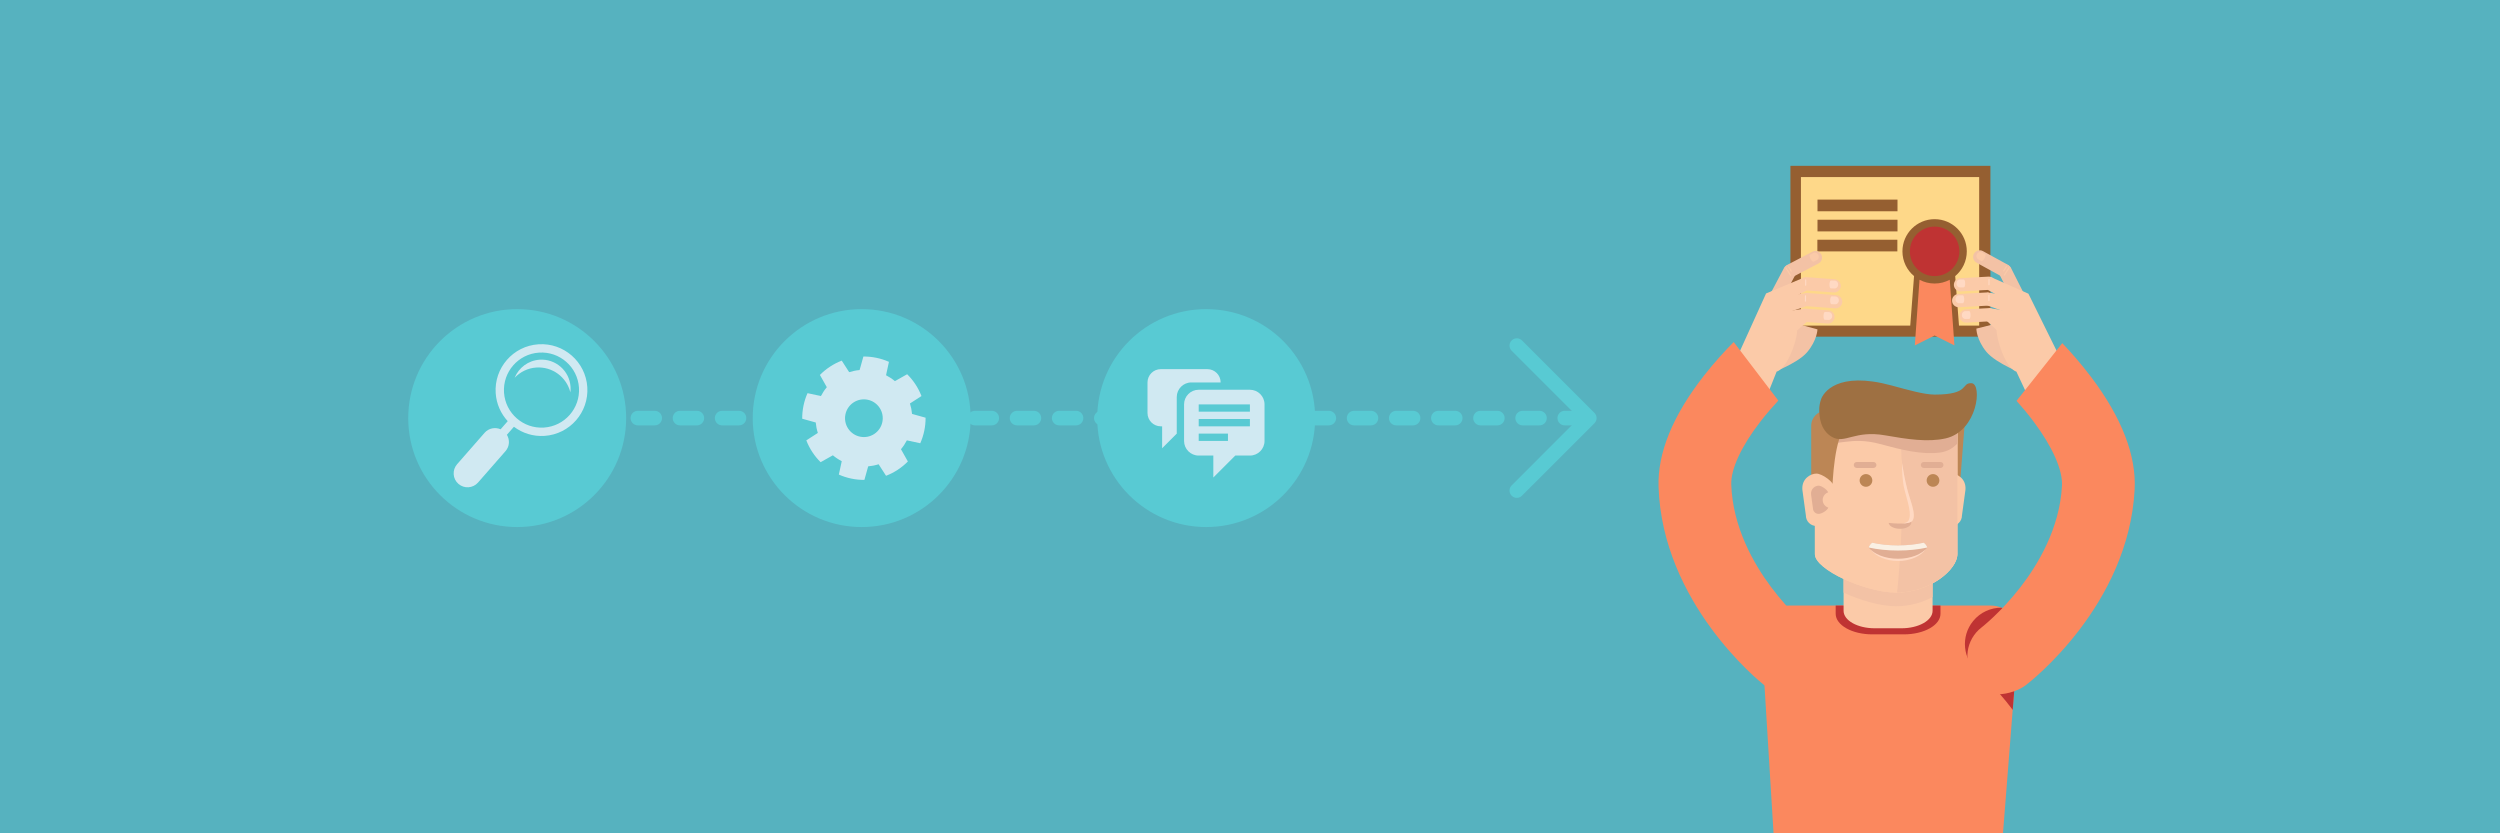 <?xml version="1.0" encoding="UTF-8"?>
<!DOCTYPE svg PUBLIC "-//W3C//DTD SVG 1.1//EN" "http://www.w3.org/Graphics/SVG/1.1/DTD/svg11.dtd">
<svg xmlns="http://www.w3.org/2000/svg" xmlns:xlink="http://www.w3.org/1999/xlink" version="1.1" x="0" y="0" width="5999.999" height="2000" viewBox="0, 0, 5999.999, 2000">
  <g id="Layer_2">
    <path d="M-36,2000 L6033.999,2000 L6033.999,-10 L-36,-10 z" fill="#56B2BF"/>
  </g>
  <g id="Layer_3">
    <g>
      <g>
        <path d="M4297,398 L4777,398 L4777,808 L4297,808 L4297,398 z" fill="#955F31"/>
        <path d="M4750,425 L4750,781.518 L4701.591,781.518 L4692.454,662.623 C4709.469,648.448 4720.318,627.119 4720.318,603.235 C4720.318,560.578 4685.74,526 4643.083,526 C4600.425,526 4565.847,560.578 4565.847,603.235 C4565.847,627.119 4576.696,648.448 4593.723,662.623 L4584.574,781.518 L4322.259,781.518 L4322.259,425 L4750,425 z M4553.667,575.333 L4361.667,575.333 L4361.667,603.333 L4553.667,603.333 L4553.667,575.333 z M4554,527.333 L4362,527.333 L4362,555.333 L4554,555.333 L4554,527.333 z M4554,479 L4362,479 L4362,507 L4554,507 L4554,479 z" fill="#FED889"/>
      </g>
      <path d="M4643.083,543.823 C4675.901,543.823 4702.494,570.416 4702.494,603.235 C4702.494,636.054 4675.901,662.647 4643.083,662.647 C4610.275,662.647 4583.67,636.054 4583.67,603.235 C4583.67,570.416 4610.275,543.823 4643.083,543.823 z" fill="#BF3333"/>
      <path d="M4679.359,671.404 L4690.612,829 L4643.083,805.235 L4595.553,829 L4606.817,671.404 C4617.63,677.167 4629.976,680.471 4643.083,680.47 C4656.201,680.471 4668.546,677.167 4679.359,671.404 z" fill="#FB885E"/>
    </g>
  </g>
  <g id="Layer_1">
    <path d="M1470.239,985.9 L1429.793,985.9 C1420.128,985.9 1412.293,993.734 1412.293,1003.4 C1412.293,1013.064 1420.128,1020.9 1429.793,1020.9 L1470.239,1020.9 C1479.904,1020.9 1487.739,1013.064 1487.739,1003.4 C1487.739,993.734 1479.904,985.9 1470.239,985.9" fill="#58CAD3"/>
    <path d="M1268.011,985.9 L1227.565,985.9 C1217.9,985.9 1210.065,993.734 1210.065,1003.4 C1210.065,1013.064 1217.9,1020.9 1227.565,1020.9 L1268.011,1020.9 C1277.676,1020.9 1285.511,1013.064 1285.511,1003.4 C1285.511,993.734 1277.676,985.9 1268.011,985.9" fill="#58CAD3"/>
    <path d="M1369.125,985.9 L1328.679,985.9 C1319.014,985.9 1311.179,993.734 1311.179,1003.4 C1311.179,1013.064 1319.014,1020.9 1328.679,1020.9 L1369.125,1020.9 C1378.79,1020.9 1386.625,1013.064 1386.625,1003.4 C1386.625,993.734 1378.79,985.9 1369.125,985.9" fill="#58CAD3"/>
    <path d="M1874.696,985.9 L1834.25,985.9 C1824.585,985.9 1816.75,993.734 1816.75,1003.4 C1816.75,1013.064 1824.585,1020.9 1834.25,1020.9 L1874.696,1020.9 C1884.361,1020.9 1892.196,1013.064 1892.196,1003.4 C1892.196,993.734 1884.361,985.9 1874.696,985.9" fill="#58CAD3"/>
    <path d="M1166.896,985.9 L1126.451,985.9 C1116.786,985.9 1108.951,993.734 1108.951,1003.4 C1108.951,1013.064 1116.786,1020.9 1126.451,1020.9 L1166.896,1020.9 C1176.562,1020.9 1184.396,1013.064 1184.396,1003.4 C1184.396,993.734 1176.562,985.9 1166.896,985.9" fill="#58CAD3"/>
    <path d="M1571.354,985.9 L1530.907,985.9 C1521.243,985.9 1513.407,993.734 1513.407,1003.4 C1513.407,1013.064 1521.243,1020.9 1530.907,1020.9 L1571.354,1020.9 C1581.019,1020.9 1588.854,1013.064 1588.854,1003.4 C1588.854,993.734 1581.019,985.9 1571.354,985.9" fill="#58CAD3"/>
    <path d="M1773.582,985.9 L1733.136,985.9 C1723.471,985.9 1715.636,993.734 1715.636,1003.4 C1715.636,1013.064 1723.471,1020.9 1733.136,1020.9 L1773.582,1020.9 C1783.247,1020.9 1791.082,1013.064 1791.082,1003.4 C1791.082,993.734 1783.247,985.9 1773.582,985.9" fill="#58CAD3"/>
    <path d="M1672.468,985.9 L1632.022,985.9 C1622.357,985.9 1614.522,993.734 1614.522,1003.4 C1614.522,1013.064 1622.357,1020.9 1632.022,1020.9 L1672.468,1020.9 C1682.133,1020.9 1689.968,1013.064 1689.968,1003.4 C1689.968,993.734 1682.133,985.9 1672.468,985.9" fill="#58CAD3"/>
    <path d="M1065.782,985.9 L1025.336,985.9 C1015.671,985.9 1007.836,993.734 1007.836,1003.4 C1007.836,1013.064 1015.671,1020.9 1025.336,1020.9 L1065.782,1020.9 C1075.447,1020.9 1083.282,1013.064 1083.282,1003.4 C1083.282,993.734 1075.447,985.9 1065.782,985.9" fill="#58CAD3"/>
    <path d="M1975.811,985.9 L1935.365,985.9 C1925.7,985.9 1917.865,993.734 1917.865,1003.4 C1917.865,1013.064 1925.7,1020.9 1935.365,1020.9 L1975.811,1020.9 C1985.476,1020.9 1993.311,1013.064 1993.311,1003.4 C1993.311,993.734 1985.476,985.9 1975.811,985.9" fill="#58CAD3"/>
    <path d="M3189.182,985.9 L3148.737,985.9 C3139.072,985.9 3131.237,993.734 3131.237,1003.4 C3131.237,1013.064 3139.072,1020.9 3148.737,1020.9 L3189.182,1020.9 C3198.847,1020.9 3206.682,1013.064 3206.682,1003.4 C3206.682,993.734 3198.847,985.9 3189.182,985.9" fill="#58CAD3"/>
    <path d="M3290.296,985.9 L3249.851,985.9 C3240.186,985.9 3232.351,993.734 3232.351,1003.4 C3232.351,1013.064 3240.186,1020.9 3249.851,1020.9 L3290.296,1020.9 C3299.961,1020.9 3307.796,1013.064 3307.796,1003.4 C3307.796,993.734 3299.961,985.9 3290.296,985.9" fill="#58CAD3"/>
    <path d="M2986.953,985.9 L2946.508,985.9 C2936.843,985.9 2929.008,993.734 2929.008,1003.4 C2929.008,1013.064 2936.843,1020.9 2946.508,1020.9 L2986.953,1020.9 C2996.618,1020.9 3004.453,1013.064 3004.453,1003.4 C3004.453,993.734 2996.618,985.9 2986.953,985.9" fill="#58CAD3"/>
    <path d="M3088.067,985.9 L3047.622,985.9 C3037.957,985.9 3030.122,993.734 3030.122,1003.4 C3030.122,1013.064 3037.957,1020.9 3047.622,1020.9 L3088.067,1020.9 C3097.732,1020.9 3105.567,1013.064 3105.567,1003.4 C3105.567,993.734 3097.732,985.9 3088.067,985.9" fill="#58CAD3"/>
    <path d="M3391.41,985.9 L3350.965,985.9 C3341.3,985.9 3333.465,993.734 3333.465,1003.4 C3333.465,1013.064 3341.3,1020.9 3350.965,1020.9 L3391.41,1020.9 C3401.075,1020.9 3408.91,1013.064 3408.91,1003.4 C3408.91,993.734 3401.075,985.9 3391.41,985.9" fill="#58CAD3"/>
    <path d="M3492.524,985.9 L3452.079,985.9 C3442.414,985.9 3434.579,993.734 3434.579,1003.4 C3434.579,1013.064 3442.414,1020.9 3452.079,1020.9 L3492.524,1020.9 C3502.189,1020.9 3510.024,1013.064 3510.024,1003.4 C3510.024,993.734 3502.189,985.9 3492.524,985.9" fill="#58CAD3"/>
    <path d="M3694.753,985.9 L3654.308,985.9 C3644.643,985.9 3636.808,993.734 3636.808,1003.4 C3636.808,1013.064 3644.643,1020.9 3654.308,1020.9 L3694.753,1020.9 C3704.418,1020.9 3712.253,1013.064 3712.253,1003.4 C3712.253,993.734 3704.418,985.9 3694.753,985.9" fill="#58CAD3"/>
    <path d="M3593.639,985.9 L3553.194,985.9 C3543.529,985.9 3535.694,993.734 3535.694,1003.4 C3535.694,1013.064 3543.529,1020.9 3553.194,1020.9 L3593.639,1020.9 C3603.304,1020.9 3611.139,1013.064 3611.139,1003.4 C3611.139,993.734 3603.304,985.9 3593.639,985.9" fill="#58CAD3"/>
    <path d="M2076.925,985.9 L2036.479,985.9 C2026.814,985.9 2018.979,993.734 2018.979,1003.4 C2018.979,1013.064 2026.814,1020.9 2036.479,1020.9 L2076.925,1020.9 C2086.59,1020.9 2094.425,1013.064 2094.425,1003.4 C2094.425,993.734 2086.59,985.9 2076.925,985.9" fill="#58CAD3"/>
    <path d="M2481.382,985.9 L2440.936,985.9 C2431.271,985.9 2423.436,993.734 2423.436,1003.4 C2423.436,1013.064 2431.271,1020.9 2440.936,1020.9 L2481.382,1020.9 C2491.047,1020.9 2498.882,1013.064 2498.882,1003.4 C2498.882,993.734 2491.047,985.9 2481.382,985.9" fill="#58CAD3"/>
    <path d="M2380.268,985.9 L2339.823,985.9 C2330.157,985.9 2322.323,993.734 2322.323,1003.4 C2322.323,1013.064 2330.157,1020.9 2339.823,1020.9 L2380.268,1020.9 C2389.933,1020.9 2397.768,1013.064 2397.768,1003.4 C2397.768,993.734 2389.933,985.9 2380.268,985.9" fill="#58CAD3"/>
    <path d="M2279.153,985.9 L2238.707,985.9 C2229.042,985.9 2221.207,993.734 2221.207,1003.4 C2221.207,1013.064 2229.042,1020.9 2238.707,1020.9 L2279.153,1020.9 C2288.818,1020.9 2296.653,1013.064 2296.653,1003.4 C2296.653,993.734 2288.818,985.9 2279.153,985.9" fill="#58CAD3"/>
    <path d="M2178.039,985.9 L2137.593,985.9 C2127.928,985.9 2120.093,993.734 2120.093,1003.4 C2120.093,1013.064 2127.928,1020.9 2137.593,1020.9 L2178.039,1020.9 C2187.704,1020.9 2195.539,1013.064 2195.539,1003.4 C2195.539,993.734 2187.704,985.9 2178.039,985.9" fill="#58CAD3"/>
    <path d="M2582.496,985.9 L2542.051,985.9 C2532.386,985.9 2524.551,993.734 2524.551,1003.4 C2524.551,1013.064 2532.386,1020.9 2542.051,1020.9 L2582.496,1020.9 C2592.161,1020.9 2599.996,1013.064 2599.996,1003.4 C2599.996,993.734 2592.161,985.9 2582.496,985.9" fill="#58CAD3"/>
    <path d="M2784.725,985.9 L2744.28,985.9 C2734.615,985.9 2726.78,993.734 2726.78,1003.4 C2726.78,1013.064 2734.615,1020.9 2744.28,1020.9 L2784.725,1020.9 C2794.389,1020.9 2802.225,1013.064 2802.225,1003.4 C2802.225,993.734 2794.389,985.9 2784.725,985.9" fill="#58CAD3"/>
    <path d="M2885.839,985.9 L2845.393,985.9 C2835.728,985.9 2827.893,993.734 2827.893,1003.4 C2827.893,1013.064 2835.728,1020.9 2845.393,1020.9 L2885.839,1020.9 C2895.504,1020.9 2903.339,1013.064 2903.339,1003.4 C2903.339,993.734 2895.504,985.9 2885.839,985.9" fill="#58CAD3"/>
    <path d="M2683.61,985.9 L2643.164,985.9 C2633.499,985.9 2625.664,993.734 2625.664,1003.4 C2625.664,1013.064 2633.499,1020.9 2643.164,1020.9 L2683.61,1020.9 C2693.275,1020.9 2701.11,1013.064 2701.11,1003.4 C2701.11,993.734 2693.275,985.9 2683.61,985.9" fill="#58CAD3"/>
    <path d="M3775.422,985.9 L3755.422,985.9 C3745.757,985.9 3737.922,993.734 3737.922,1003.4 C3737.922,1013.064 3745.757,1020.9 3755.422,1020.9 L3775.422,1020.9 C3785.087,1020.9 3792.922,1013.064 3792.922,1003.4 C3792.922,993.734 3785.087,985.9 3775.422,985.9" fill="#58CAD3"/>
    <path d="M3652.723,817.061 C3645.889,810.227 3634.809,810.227 3627.975,817.061 C3621.14,823.895 3621.14,834.975 3627.975,841.809 L3789.566,1003.401 L3627.975,1164.991 C3621.14,1171.825 3621.14,1182.905 3627.975,1189.741 C3631.392,1193.157 3635.87,1194.866 3640.349,1194.866 C3644.827,1194.866 3649.306,1193.157 3652.723,1189.741 L3826.689,1015.774 C3829.971,1012.493 3831.815,1008.041 3831.815,1003.401 C3831.815,998.758 3829.971,994.307 3826.689,991.026 z" fill="#58CAD3"/>
    <path d="M4777.733,1453.307 L4294.231,1453.307 C4257.147,1453.307 4227.085,1483.376 4227.085,1520.464 L4256.542,1999.999 L4807.139,1999.999 L4844.889,1520.464 C4844.889,1483.376 4814.829,1453.307 4777.733,1453.307" fill="#FB885E"/>
    <path d="M4405.627,1473.082 C4405.627,1500.352 4444.961,1522.471 4493.491,1522.471 L4569.307,1522.471 C4617.835,1522.471 4657.172,1500.352 4657.172,1473.082 L4657.172,1453.308 L4405.627,1453.308 z" fill="#BF3333"/>
    <path d="M4803.541,1458.457 C4778.163,1458.339 4752.951,1469.231 4735.605,1490.373 C4705.023,1527.647 4710.449,1582.652 4747.725,1613.231 C4748.137,1613.572 4788.146,1647.061 4830.557,1703.769 L4844.889,1520.465 C4844.889,1492.523 4827.82,1468.572 4803.541,1458.457" fill="#BF3333"/>
    <path d="M4563.59,1343.303 L4499.207,1343.303 C4457.995,1343.303 4424.592,1362.076 4424.592,1385.248 L4424.592,1465.914 C4424.592,1489.084 4457.995,1507.862 4499.207,1507.862 L4563.59,1507.862 C4604.803,1507.862 4638.207,1489.084 4638.207,1465.914 L4638.207,1385.248 C4638.207,1362.076 4604.803,1343.303 4563.59,1343.303" fill="#FBCAA8"/>
    <path d="M4678.626,985.529 C4658.592,985.529 4602.227,963.842 4602.227,983.863 C4602.227,983.863 4632.115,1003.451 4648.61,1057.039 C4665.095,1110.629 4665.095,1204.413 4665.095,1204.413 C4665.095,1213.136 4675.047,1233.958 4685.709,1237.39 C4699.525,1241.832 4698.961,1237.498 4698.961,1226.189 L4714.883,1021.792 C4714.883,1001.764 4698.645,985.529 4678.626,985.529" fill="#BC8655"/>
    <path d="M4683.442,1136.624 C4669.495,1136.624 4639.638,1157.715 4639.638,1171.668 L4639.492,1230.433 C4639.492,1244.379 4669.495,1262.357 4683.442,1262.357 C4697.382,1262.357 4708.689,1251.053 4708.689,1237.109 L4717.073,1175.785 C4719.379,1148.859 4697.382,1136.624 4683.442,1136.624" fill="#FBCAA8"/>
    <path d="M4678.113,1165.591 C4671.491,1165.591 4658.214,1174.416 4655.137,1181.66 C4662.799,1184.186 4668.326,1191.391 4668.326,1199.893 C4668.326,1208.525 4662.629,1215.828 4654.791,1218.251 C4657.261,1225.363 4671.269,1233.389 4678.113,1233.389 C4685.633,1233.389 4691.733,1227.3 4691.733,1219.782 L4696.251,1186.703 C4697.497,1172.188 4685.633,1165.591 4678.113,1165.591" fill="#E8D3B8"/>
    <path d="M4563.59,1343.303 L4499.207,1343.303 C4457.995,1343.303 4424.592,1362.076 4424.592,1385.248 L4424.592,1422.295 C4464.393,1440.972 4513.791,1455.024 4551.073,1455.024 C4583.598,1455.024 4613.785,1446.001 4638.207,1432.801 L4638.207,1385.248 C4638.207,1362.076 4604.803,1343.303 4563.59,1343.303" fill="#F3C2A5"/>
    <path d="M4355.74,1330.045 C4355.74,1367.138 4477.213,1422.266 4551.073,1422.266 C4631.5,1422.266 4697.609,1367.138 4697.609,1330.045 L4697.609,1006.125 L4355.74,1006.125 z" fill="#FBCAA8"/>
    <path d="M4355.74,1330.045 C4355.74,1367.138 4477.213,1422.266 4551.073,1422.266 C4631.5,1422.266 4697.609,1367.138 4697.609,1330.045 L4697.609,1006.125 L4355.74,1006.125 z" fill="#FBCAA8"/>
    <path d="M4564.965,1181.639 C4564.965,1267.036 4560.7,1348.359 4552.983,1422.25 C4632.541,1421.385 4697.61,1366.841 4697.61,1330.045 L4697.61,1006.125 L4558.738,1006.125 C4562.79,1061.74 4564.965,1120.649 4564.965,1181.639" fill="#F3C2A5"/>
    <path d="M4359.962,1012.873 C4358.335,1030.662 4363.389,1050.759 4378.336,1057.976 C4410.361,1073.432 4439.764,1045.969 4512.123,1065.615 C4563.733,1079.629 4612.747,1091.869 4656.11,1086.106 C4673.654,1083.773 4687.174,1075.644 4697.609,1064.449 L4697.609,1006.125 L4360.578,1006.125 z" fill="#E1AE94"/>
    <path d="M4383.162,985.529 C4363.135,985.529 4346.905,1001.764 4346.905,1021.792 L4346.905,1215.178 C4346.905,1226.483 4362.263,1241.832 4376.077,1237.39 C4386.743,1233.958 4396.693,1213.136 4396.693,1204.413 C4396.693,1204.413 4396.693,1110.629 4413.183,1057.039 C4429.671,1003.451 4459.56,983.863 4459.56,983.863 C4459.56,963.842 4403.194,985.529 4383.162,985.529" fill="#BC8655"/>
    <path d="M4359.355,1136.624 C4345.405,1136.624 4323.419,1148.859 4325.719,1175.785 L4334.102,1237.109 C4334.102,1251.053 4345.405,1262.357 4359.355,1262.357 C4373.294,1262.357 4403.294,1244.379 4403.294,1230.433 L4403.153,1171.668 C4403.153,1157.715 4373.294,1136.624 4359.355,1136.624" fill="#FBCAA8"/>
    <path d="M4374.466,1199.892 C4374.466,1191.391 4380,1184.185 4387.648,1181.66 C4384.578,1174.415 4371.307,1165.59 4364.678,1165.59 C4357.16,1165.59 4345.299,1172.188 4346.541,1186.703 L4351.059,1219.782 C4351.059,1227.299 4357.16,1233.388 4364.678,1233.388 C4371.522,1233.388 4385.538,1225.363 4388,1218.25 C4380.161,1215.828 4374.466,1208.524 4374.466,1199.892" fill="#E1AE94"/>
    <path d="M4731.738,919.688 C4705.459,918.288 4729.208,947.022 4643.25,947.022 C4618.254,947.022 4579.154,935.84 4539.899,925.159 C4408.779,889.466 4375.802,943.215 4370.592,958.142 C4367.469,967.108 4365.812,976.609 4366.136,985.003 C4366.605,997.147 4367.284,1031.763 4396.831,1048.695 C4427.692,1066.37 4450.493,1031.828 4524.342,1044.808 C4577.016,1054.074 4626.936,1061.803 4669.593,1052.115 C4746.648,1034.62 4758.011,921.091 4731.738,919.688" fill="#9E7042"/>
    <path d="M4559.969,1238.771 C4544.927,1238.771 4532.735,1245.563 4532.735,1253.933 C4532.735,1262.308 4544.927,1269.105 4559.969,1269.105 C4575.022,1269.105 4587.213,1262.308 4587.213,1253.933 C4587.213,1245.563 4575.022,1238.771 4559.969,1238.771" fill="#E1AE94"/>
    <path d="M4563.396,1100.1 L4528.055,1254.385 C4528.055,1254.385 4582.011,1261.909 4590.113,1249.218 C4599.359,1234.753 4585.348,1204.883 4577.188,1173.361 C4567.838,1137.256 4563.396,1100.1 4563.396,1100.1" fill="#FBCAA8"/>
    <path d="M4564.933,1111.342 C4564.787,1130.773 4565.797,1155.969 4570.756,1175.141 C4578.92,1206.658 4589.194,1235.604 4579.955,1250.069 C4577.732,1253.543 4572.079,1255.5 4565.034,1256.514 C4576.462,1256.102 4586.896,1254.256 4590.113,1249.218 C4599.359,1234.753 4585.348,1204.883 4577.188,1173.361 C4570.995,1149.448 4566.954,1125.078 4564.933,1111.342" fill="#FFD9C3"/>
    <path d="M4612.856,1307.778 C4595.947,1311.934 4576.316,1314.317 4555.361,1314.317 C4534.407,1314.317 4514.77,1311.934 4497.859,1307.778 C4493.766,1311.349 4491.081,1315.337 4490.159,1319.578 C4502.146,1335.471 4526.827,1346.385 4555.361,1346.385 C4583.896,1346.385 4608.573,1335.471 4620.563,1319.578 C4619.643,1315.337 4616.955,1311.349 4612.856,1307.778" fill="#FFD9C3"/>
    <path d="M4617.175,1302.41 C4598.933,1306.562 4577.747,1308.948 4555.135,1308.948 C4532.529,1308.948 4511.343,1306.562 4493.102,1302.41 C4488.677,1305.973 4485.779,1309.959 4484.781,1314.201 C4497.724,1330.103 4524.354,1341.01 4555.135,1341.01 C4585.922,1341.01 4612.559,1330.103 4625.487,1314.201 C4624.497,1309.959 4621.592,1305.973 4617.175,1302.41" fill="#E1AE94"/>
    <path d="M4617.175,1302.41 C4598.933,1306.562 4577.747,1308.948 4555.135,1308.948 C4532.529,1308.948 4511.343,1306.562 4493.102,1302.41 C4488.737,1305.926 4485.862,1309.863 4484.836,1314.037 C4505.6,1318.645 4529.576,1321.288 4555.135,1321.288 C4580.697,1321.288 4604.678,1318.645 4625.44,1314.037 C4624.413,1309.863 4621.534,1305.926 4617.175,1302.41" fill="#FAF0E3"/>
    <path d="M4639.215,1137.801 C4630.796,1137.801 4623.971,1144.623 4623.971,1153.041 C4623.971,1161.466 4630.796,1168.289 4639.215,1168.289 C4647.633,1168.289 4654.458,1161.466 4654.458,1153.041 C4654.458,1144.623 4647.633,1137.801 4639.215,1137.801" fill="#BC8655"/>
    <path d="M4657.145,1108.778 L4617.116,1108.778 C4613.15,1108.778 4609.937,1111.994 4609.937,1115.954 C4609.937,1119.917 4613.15,1123.13 4617.116,1123.13 L4657.145,1123.13 C4661.109,1123.13 4664.321,1119.917 4664.321,1115.954 C4664.321,1111.994 4661.109,1108.778 4657.145,1108.778" fill="#E1AE94"/>
    <path d="M4478.319,1137.801 C4469.899,1137.801 4463.076,1144.623 4463.076,1153.041 C4463.076,1161.466 4469.899,1168.289 4478.319,1168.289 C4486.738,1168.289 4493.562,1161.466 4493.562,1153.041 C4493.562,1144.623 4486.738,1137.801 4478.319,1137.801" fill="#BC8655"/>
    <path d="M4496.25,1108.778 L4456.219,1108.778 C4452.254,1108.778 4449.041,1111.994 4449.041,1115.954 C4449.041,1119.917 4452.254,1123.13 4456.219,1123.13 L4496.25,1123.13 C4500.214,1123.13 4503.426,1119.917 4503.426,1115.954 C4503.426,1111.994 4500.214,1108.778 4496.25,1108.778" fill="#E1AE94"/>
    <path d="M4248.666,844.332 C4248.966,846.861 4244.187,897.992 4244.187,897.992 C4244.187,897.992 4312.983,873.778 4337.104,845.298 C4361.223,816.814 4361.926,790.497 4361.926,790.497 L4286.521,770.051 C4286.521,770.051 4248.362,841.806 4248.666,844.332" fill="#F3C2A5"/>
    <path d="M4349.68,604.171 L4289.442,635.724 C4281.667,639.795 4278.662,649.395 4282.74,657.164 C4286.812,664.943 4296.41,667.934 4304.182,663.87 L4364.42,632.323 C4372.196,628.253 4375.202,618.65 4371.121,610.875 C4367.056,603.103 4357.451,600.1 4349.68,604.171" fill="#F3C2A5"/>
    <path d="M4302.716,637.16 C4294.957,633.069 4285.345,636.041 4281.254,643.8 L4249.537,703.945 C4245.447,711.716 4248.414,721.329 4256.184,725.417 C4263.945,729.51 4273.551,726.526 4277.643,718.771 L4309.356,658.623 C4313.455,650.859 4310.484,641.257 4302.716,637.16" fill="#F3C2A5"/>
    <path d="M4328.286,666.64 L4238.565,704.302 L4142.841,915.274 L4232.855,969.81 L4263.93,891.79 C4263.93,891.79 4283.671,888.908 4302.945,836.499 C4315.321,802.845 4313.394,786.046 4313.394,786.046 L4277.292,728.142 L4336.816,696.756 z" fill="#FBCAA8"/>
    <path d="M4403.117,670.186 L4335.304,665.173 C4326.554,664.521 4318.933,671.088 4318.288,679.847 C4317.637,688.603 4324.21,696.212 4332.959,696.864 L4400.78,701.871 C4409.525,702.514 4417.141,695.948 4417.792,687.191 C4418.439,678.446 4411.867,670.831 4403.117,670.186" fill="#FBCAA8"/>
    <path d="M4406.771,708.264 L4338.952,703.259 C4330.2,702.611 4322.583,709.176 4321.934,717.932 C4321.287,726.687 4327.86,734.297 4336.609,734.949 L4404.423,739.955 C4413.177,740.606 4420.794,734.042 4421.436,725.282 C4422.085,716.531 4415.518,708.915 4406.771,708.264" fill="#FBCAA8"/>
    <path d="M4388.299,744.82 L4333.345,740.774 C4324.595,740.132 4316.977,746.698 4316.33,755.456 C4315.684,764.21 4322.252,771.82 4331,772.476 L4385.954,776.5 C4394.706,777.152 4402.323,770.577 4402.972,761.822 C4403.617,753.076 4397.049,745.462 4388.299,744.82" fill="#FBCAA8"/>
    <path d="M4249.511,715.097 L4268.274,757.59 L4347.052,730.83 L4337.108,703.278 z" fill="#FBCAA8"/>
    <path d="M4247.183,752.776 L4286.005,817.015 L4342.446,766.966 L4331.739,740.665 z" fill="#FBCAA8"/>
    <path d="M4403.505,673.51 L4394.506,673.238 C4389.839,673.089 4389.274,691.917 4393.937,692.064 L4402.939,692.328 C4407.61,692.465 4411.525,688.368 4411.676,683.171 C4411.836,677.974 4408.18,673.634 4403.505,673.51" fill="#FFD9C3"/>
    <path d="M4351.968,607.228 L4344.037,611.488 C4339.921,613.7 4348.84,630.291 4352.954,628.082 L4360.883,623.813 C4364.997,621.599 4366.337,616.094 4363.875,611.515 C4361.414,606.934 4356.078,605.006 4351.968,607.228" fill="#FBCAA8"/>
    <path d="M4405.141,711.469 L4396.142,711.194 C4391.473,711.053 4390.909,729.879 4395.571,730.022 L4404.576,730.291 C4409.243,730.429 4413.158,726.326 4413.312,721.129 C4413.47,715.932 4409.812,711.594 4405.141,711.469" fill="#FFD9C3"/>
    <path d="M4389.201,749.011 L4380.202,748.733 C4375.534,748.591 4374.97,767.417 4379.633,767.559 L4388.639,767.825 C4393.306,767.966 4397.219,763.863 4397.374,758.665 C4397.533,753.472 4393.874,749.13 4389.201,749.011" fill="#FFD9C3"/>
    <path d="M4287.693,642.437 C4287.29,641.783 4286.428,641.57 4285.772,641.979 C4285.117,642.373 4284.909,643.236 4285.31,643.895 L4296.029,661.459 C4296.43,662.108 4297.288,662.322 4297.946,661.919 C4298.599,661.514 4298.809,660.661 4298.41,660.002 z" fill="#FBCAA8"/>
    <path d="M4293.535,639.113 C4293.13,638.456 4292.272,638.242 4291.617,638.654 C4290.958,639.049 4290.749,639.905 4291.153,640.571 L4297.771,651.435 C4298.171,652.084 4299.03,652.294 4299.686,651.89 C4300.343,651.484 4300.55,650.632 4300.152,649.976 z" fill="#FBCAA8"/>
    <path d="M4333.717,670.391 C4332.952,670.38 4332.321,671.005 4332.314,671.774 L4332.211,684.494 C4332.207,685.262 4332.824,685.893 4333.596,685.904 C4334.37,685.902 4334.993,685.28 4335.004,684.514 L4335.105,671.797 C4335.107,671.019 4334.494,670.389 4333.717,670.391" fill="#FFD9C3"/>
    <path d="M4333.186,708.572 C4332.416,708.557 4331.786,709.181 4331.779,709.951 L4331.679,722.672 C4331.672,723.442 4332.291,724.068 4333.062,724.079 C4333.836,724.08 4334.456,723.454 4334.466,722.694 L4334.57,709.974 C4334.575,709.201 4333.956,708.565 4333.186,708.572" fill="#FFD9C3"/>
    <g>
      <path d="M4818.989,769.68 L4743.212,788.691 C4743.212,788.691 4743.412,815.017 4766.991,843.954 C4790.563,872.886 4858.886,898.401 4858.886,898.401 C4858.886,898.401 4855.079,847.188 4855.43,844.666 C4855.781,842.146 4818.989,769.68 4818.989,769.68" fill="#F3C2A5"/>
      <path d="M4818.617,635.322 L4758.988,602.631 C4751.302,598.413 4741.642,601.234 4737.423,608.927 C4733.197,616.623 4736.021,626.281 4743.718,630.499 L4803.346,663.182 C4811.038,667.393 4820.696,664.586 4824.91,656.884 C4829.133,649.195 4826.314,639.54 4818.617,635.322" fill="#F3C2A5"/>
      <path d="M4826.651,643.552 C4822.708,635.715 4813.154,632.563 4805.319,636.506 C4797.478,640.455 4794.319,649.998 4798.27,657.839 L4828.841,718.577 C4832.781,726.409 4842.327,729.574 4850.166,725.63 C4858.012,721.689 4861.166,712.135 4857.223,704.287 z" fill="#F3C2A5"/>
      <path d="M4779.193,665.495 L4770.096,695.444 L4829.01,727.953 L4791.818,785.162 C4791.818,785.162 4789.57,801.921 4801.309,835.804 C4819.583,888.569 4839.269,891.825 4839.269,891.825 L4872.396,962.482 L4972.104,915.301 L4868.182,704.852 z" fill="#FBCAA8"/>
      <path d="M4772.205,663.895 L4704.307,667.62 C4695.55,668.099 4688.836,675.589 4689.316,684.344 C4689.794,693.111 4697.291,699.821 4706.045,699.344 L4773.945,695.624 C4782.705,695.139 4789.423,687.656 4788.942,678.89 C4788.458,670.119 4780.964,663.41 4772.205,663.895" fill="#FBCAA8"/>
      <path d="M4767.838,701.904 L4699.932,705.621 C4691.177,706.108 4684.465,713.597 4684.951,722.36 C4685.424,731.129 4692.919,737.837 4701.679,737.351 L4769.575,733.633 C4778.334,733.148 4785.057,725.664 4784.573,716.899 C4784.088,708.131 4776.599,701.423 4767.838,701.904" fill="#FBCAA8"/>
      <path d="M4772.726,739.519 L4717.705,742.522 C4708.947,742.998 4702.234,750.486 4702.715,759.242 C4703.199,768.008 4710.688,774.726 4719.452,774.24 L4774.47,771.26 C4783.229,770.769 4789.943,763.286 4789.461,754.521 C4788.983,745.753 4781.489,739.043 4772.726,739.519" fill="#FBCAA8"/>
      <path d="M4759.212,729.317 L4837.469,757.567 L4857.038,715.437 L4769.677,701.959 z" fill="#FBCAA8"/>
      <path d="M4763.132,765.534 L4818.613,816.645 L4858.645,753.154 L4774.333,739.44 z" fill="#FBCAA8"/>
      <path d="M4712.86,670.836 L4703.856,670.937 C4699.187,670.973 4695.447,675.242 4695.501,680.441 C4695.556,685.64 4699.397,689.811 4704.063,689.762 L4713.07,689.669 C4717.734,689.61 4717.53,670.776 4712.86,670.836" fill="#FFD9C3"/>
      <path d="M4764.493,610.054 L4756.645,605.645 C4752.58,603.345 4747.206,605.171 4744.657,609.705 C4742.106,614.235 4743.344,619.766 4747.414,622.056 L4755.258,626.475 C4759.332,628.761 4768.563,612.344 4764.493,610.054" fill="#FBCAA8"/>
      <path d="M4710.507,708.754 L4701.501,708.858 C4696.828,708.894 4693.088,713.162 4693.153,718.361 C4693.208,723.56 4697.043,727.737 4701.709,727.687 L4710.716,727.589 C4715.385,727.534 4715.173,708.701 4710.507,708.754" fill="#FFD9C3"/>
      <path d="M4725.725,746.588 L4716.725,746.696 C4712.049,746.726 4708.312,750.998 4708.37,756.193 C4708.425,761.393 4712.265,765.569 4716.933,765.518 L4725.941,765.422 C4730.604,765.367 4730.397,746.535 4725.725,746.588" fill="#FFD9C3"/>
      <path d="M4822.165,641.644 C4821.519,641.223 4820.655,641.42 4820.24,642.066 L4809.188,659.424 C4808.776,660.076 4808.97,660.933 4809.623,661.352 C4810.269,661.767 4811.133,661.569 4811.544,660.927 L4822.593,643.569 C4823.005,642.918 4822.818,642.051 4822.165,641.644" fill="#FBCAA8"/>
      <path d="M4816.39,638.21 C4815.739,637.785 4814.877,637.983 4814.46,638.632 L4807.639,649.368 C4807.228,650.015 4807.419,650.872 4808.067,651.29 C4808.716,651.706 4809.582,651.514 4809.992,650.872 L4816.812,640.135 C4817.231,639.477 4817.039,638.617 4816.39,638.21" fill="#FBCAA8"/>
      <path d="M4775.071,670.552 C4775.073,669.782 4774.458,669.146 4773.688,669.143 C4772.915,669.125 4772.289,669.743 4772.278,670.522 L4772.143,683.238 C4772.137,684.005 4772.744,684.638 4773.518,684.655 C4774.288,684.658 4774.919,684.038 4774.929,683.272 z" fill="#FFD9C3"/>
      <path d="M4774.877,708.732 C4774.883,707.961 4774.266,707.326 4773.501,707.327 C4772.729,707.305 4772.099,707.928 4772.091,708.702 L4771.95,721.421 C4771.946,722.181 4772.558,722.82 4773.332,722.834 C4774.101,722.837 4774.73,722.222 4774.739,721.451 z" fill="#FFD9C3"/>
      <path d="M5019.426,905.839 C4994.22,872.306 4968.751,843.804 4949.443,823.553 L4839.685,962.014 C4852.551,976.361 4867.146,993.674 4881.469,1012.896 C4926.175,1072.882 4950.706,1128.509 4948.769,1165.526 C4943.436,1267.651 4891.459,1354.585 4848.792,1409.535 C4801.913,1469.91 4756.514,1505.221 4756.07,1505.568 C4717.731,1534.802 4710.353,1589.579 4739.592,1627.917 C4757.864,1651.879 4764.02,1666.579 4792.042,1666.49 C4821.198,1666.41 4847.571,1655.357 4861.94,1644.393 C4872.006,1636.721 5108.572,1453.242 5123.132,1174.645 C5127.367,1093.46 5092.482,1003.02 5019.426,905.839" fill="#FB885E"/>
    </g>
    <path d="M4250.369,1408.642 C4208.753,1352.892 4158.434,1264.989 4155.041,1162.781 C4153.803,1125.732 4179.386,1070.583 4225.223,1011.456 C4239.91,992.508 4254.829,975.476 4267.966,961.373 L4160.854,820.854 C4141.165,840.736 4115.161,868.748 4089.322,901.8 C4014.437,997.576 3977.839,1087.337 3980.534,1168.59 C3989.806,1447.411 4222.849,1635.349 4232.765,1643.209 C4246.925,1654.445 4273.085,1665.993 4302.233,1666.628 C4330.248,1667.249 4336.681,1652.668 4355.405,1629.057 C4385.366,1591.281 4379.029,1536.374 4341.251,1506.419 C4340.815,1506.062 4296.095,1469.895 4250.369,1408.642" fill="#FB885E"/>
    <path d="M2068.053,741.891 C1923.627,741.891 1806.541,858.969 1806.541,1003.401 C1806.541,1147.827 1923.627,1264.911 2068.053,1264.911 C2212.481,1264.911 2329.561,1147.827 2329.561,1003.401 C2329.565,858.969 2212.481,741.891 2068.053,741.891" fill="#58CAD3"/>
    <path d="M2098.137,1041.568 C2077.233,1055.26 2049.17,1049.409 2035.479,1028.51 C2021.785,1007.602 2027.631,979.54 2048.533,965.842 C2069.444,952.149 2097.5,958.001 2111.194,978.907 C2124.889,999.803 2119.043,1027.868 2098.137,1041.568 M2183.85,968.358 L2211.522,950.524 C2207.815,940.917 2203.053,931.549 2197.176,922.573 C2191.27,913.569 2184.543,905.417 2177.176,898.153 L2147.78,914.706 C2141.162,909.171 2134.012,904.448 2126.491,900.579 L2133.448,868.405 C2114.16,859.852 2093.217,855.497 2072.119,855.653 L2063.039,888.143 C2054.61,888.885 2046.215,890.557 2037.994,893.186 L2020.162,865.518 C2010.551,869.221 2001.18,873.991 1992.211,879.866 C1983.201,885.764 1975.051,892.495 1967.789,899.864 L1984.336,929.264 C1978.801,935.872 1974.08,943.022 1970.207,950.553 L1938.037,943.587 C1929.492,962.881 1925.139,983.821 1925.288,1004.915 L1957.772,1013.993 C1958.512,1022.424 1960.184,1030.817 1962.819,1039.047 L1935.157,1056.875 C1938.866,1066.483 1943.625,1075.864 1949.498,1084.827 C1955.401,1093.838 1962.125,1101.989 1969.498,1109.245 L1998.889,1092.702 C2005.504,1098.239 2012.655,1102.958 2020.184,1106.833 L2013.229,1138.997 C2032.516,1147.54 2053.453,1151.899 2074.553,1151.745 L2083.629,1119.264 C2092.059,1118.52 2100.459,1116.846 2108.68,1114.223 L2126.508,1141.883 C2136.117,1138.174 2145.496,1133.417 2154.457,1127.544 C2163.471,1121.633 2171.617,1114.911 2178.887,1107.536 L2162.336,1078.143 C2167.871,1071.53 2172.59,1064.379 2176.463,1056.852 L2208.637,1063.809 C2217.176,1044.53 2221.539,1023.579 2221.387,1002.483 L2188.895,993.403 C2188.153,984.975 2186.481,976.583 2183.85,968.358" fill="#D0E9F2"/>
    <path d="M1241.264,741.891 C1096.836,741.891 979.754,858.969 979.754,1003.399 C979.753,1147.825 1096.836,1264.911 1241.262,1264.911 C1385.691,1264.909 1502.773,1147.827 1502.773,1003.399 C1502.773,858.969 1385.691,741.891 1241.264,741.891" fill="#58CAD3"/>
    <path d="M1295.086,863.281 C1267.554,865.136 1244.903,882.722 1235.135,906.683 C1248.315,892.73 1266.538,883.418 1287.204,882.052 C1325.898,879.476 1359.858,905.289 1368.893,941.648 C1369.448,937.289 1369.629,932.81 1369.307,928.263 C1366.745,889.832 1333.506,860.726 1295.086,863.281" fill="#D0E9F2"/>
    <path d="M1305.56,1026.16 C1255.888,1029.457 1212.945,991.877 1209.634,942.207 C1206.337,892.521 1243.935,849.574 1293.586,846.279 C1343.271,842.969 1386.22,880.566 1389.528,930.236 C1392.823,979.914 1355.245,1022.849 1305.56,1026.16 M1292.262,826.291 C1231.548,830.338 1185.628,882.814 1189.663,943.531 C1191.379,969.625 1202.104,992.935 1218.545,1010.775 L1201.468,1030.293 C1188.467,1024.615 1172.835,1027.513 1162.996,1038.748 L1097.028,1114.115 C1084.892,1127.998 1086.292,1149.074 1100.173,1161.24 C1114.046,1173.373 1135.15,1171.976 1147.284,1158.092 L1213.222,1082.728 C1223.077,1071.508 1223.872,1055.605 1216.53,1043.486 L1233.415,1024.217 C1253.789,1039.543 1279.468,1047.97 1306.895,1046.135 C1367.598,1042.105 1413.546,989.625 1409.518,928.912 C1405.458,868.195 1352.978,822.262 1292.262,826.291" fill="#D0E9F2"/>
    <path d="M2894.84,741.891 C2750.414,741.891 2633.328,858.971 2633.328,1003.399 C2633.328,1147.83 2750.414,1264.911 2894.84,1264.911 C3039.27,1264.911 3156.348,1147.83 3156.348,1003.395 C3156.348,858.971 3039.27,741.891 2894.84,741.891" fill="#58CAD3"/>
    <path d="M2897.639,885.928 L2785.92,885.928 C2768.285,885.928 2754.008,900.219 2754.008,917.842 L2754.008,991.235 C2754.008,1008.871 2768.285,1023.164 2785.92,1023.164 L2789.112,1023.164 L2789.112,1075.815 L2824.215,1040.703 L2824.215,952.94 C2824.215,933.561 2839.946,917.842 2859.317,917.842 L2929.541,917.842 C2929.541,900.219 2915.252,885.928 2897.639,885.928" fill="#D0E9F2"/>
    <path d="M2999.764,988.057 L2876.883,988.057 L2876.883,970.498 L2999.764,970.498 z M2999.764,1023.164 L2876.883,1023.164 L2876.883,1005.605 L2999.764,1005.605 z M2947.092,1058.268 L2876.883,1058.268 L2876.883,1040.704 L2947.092,1040.704 z M2999.764,935.389 L2876.883,935.389 C2857.496,935.389 2841.762,951.125 2841.762,970.498 L2841.762,1058.268 C2841.762,1077.641 2857.496,1093.361 2876.883,1093.361 L2911.986,1093.361 L2911.986,1146.016 L2964.645,1093.361 L2999.764,1093.361 C3019.154,1093.361 3034.863,1077.641 3034.863,1058.268 L3034.863,970.498 C3034.863,951.125 3019.154,935.389 2999.764,935.389" fill="#D0E9F2"/>
  </g>
</svg>
